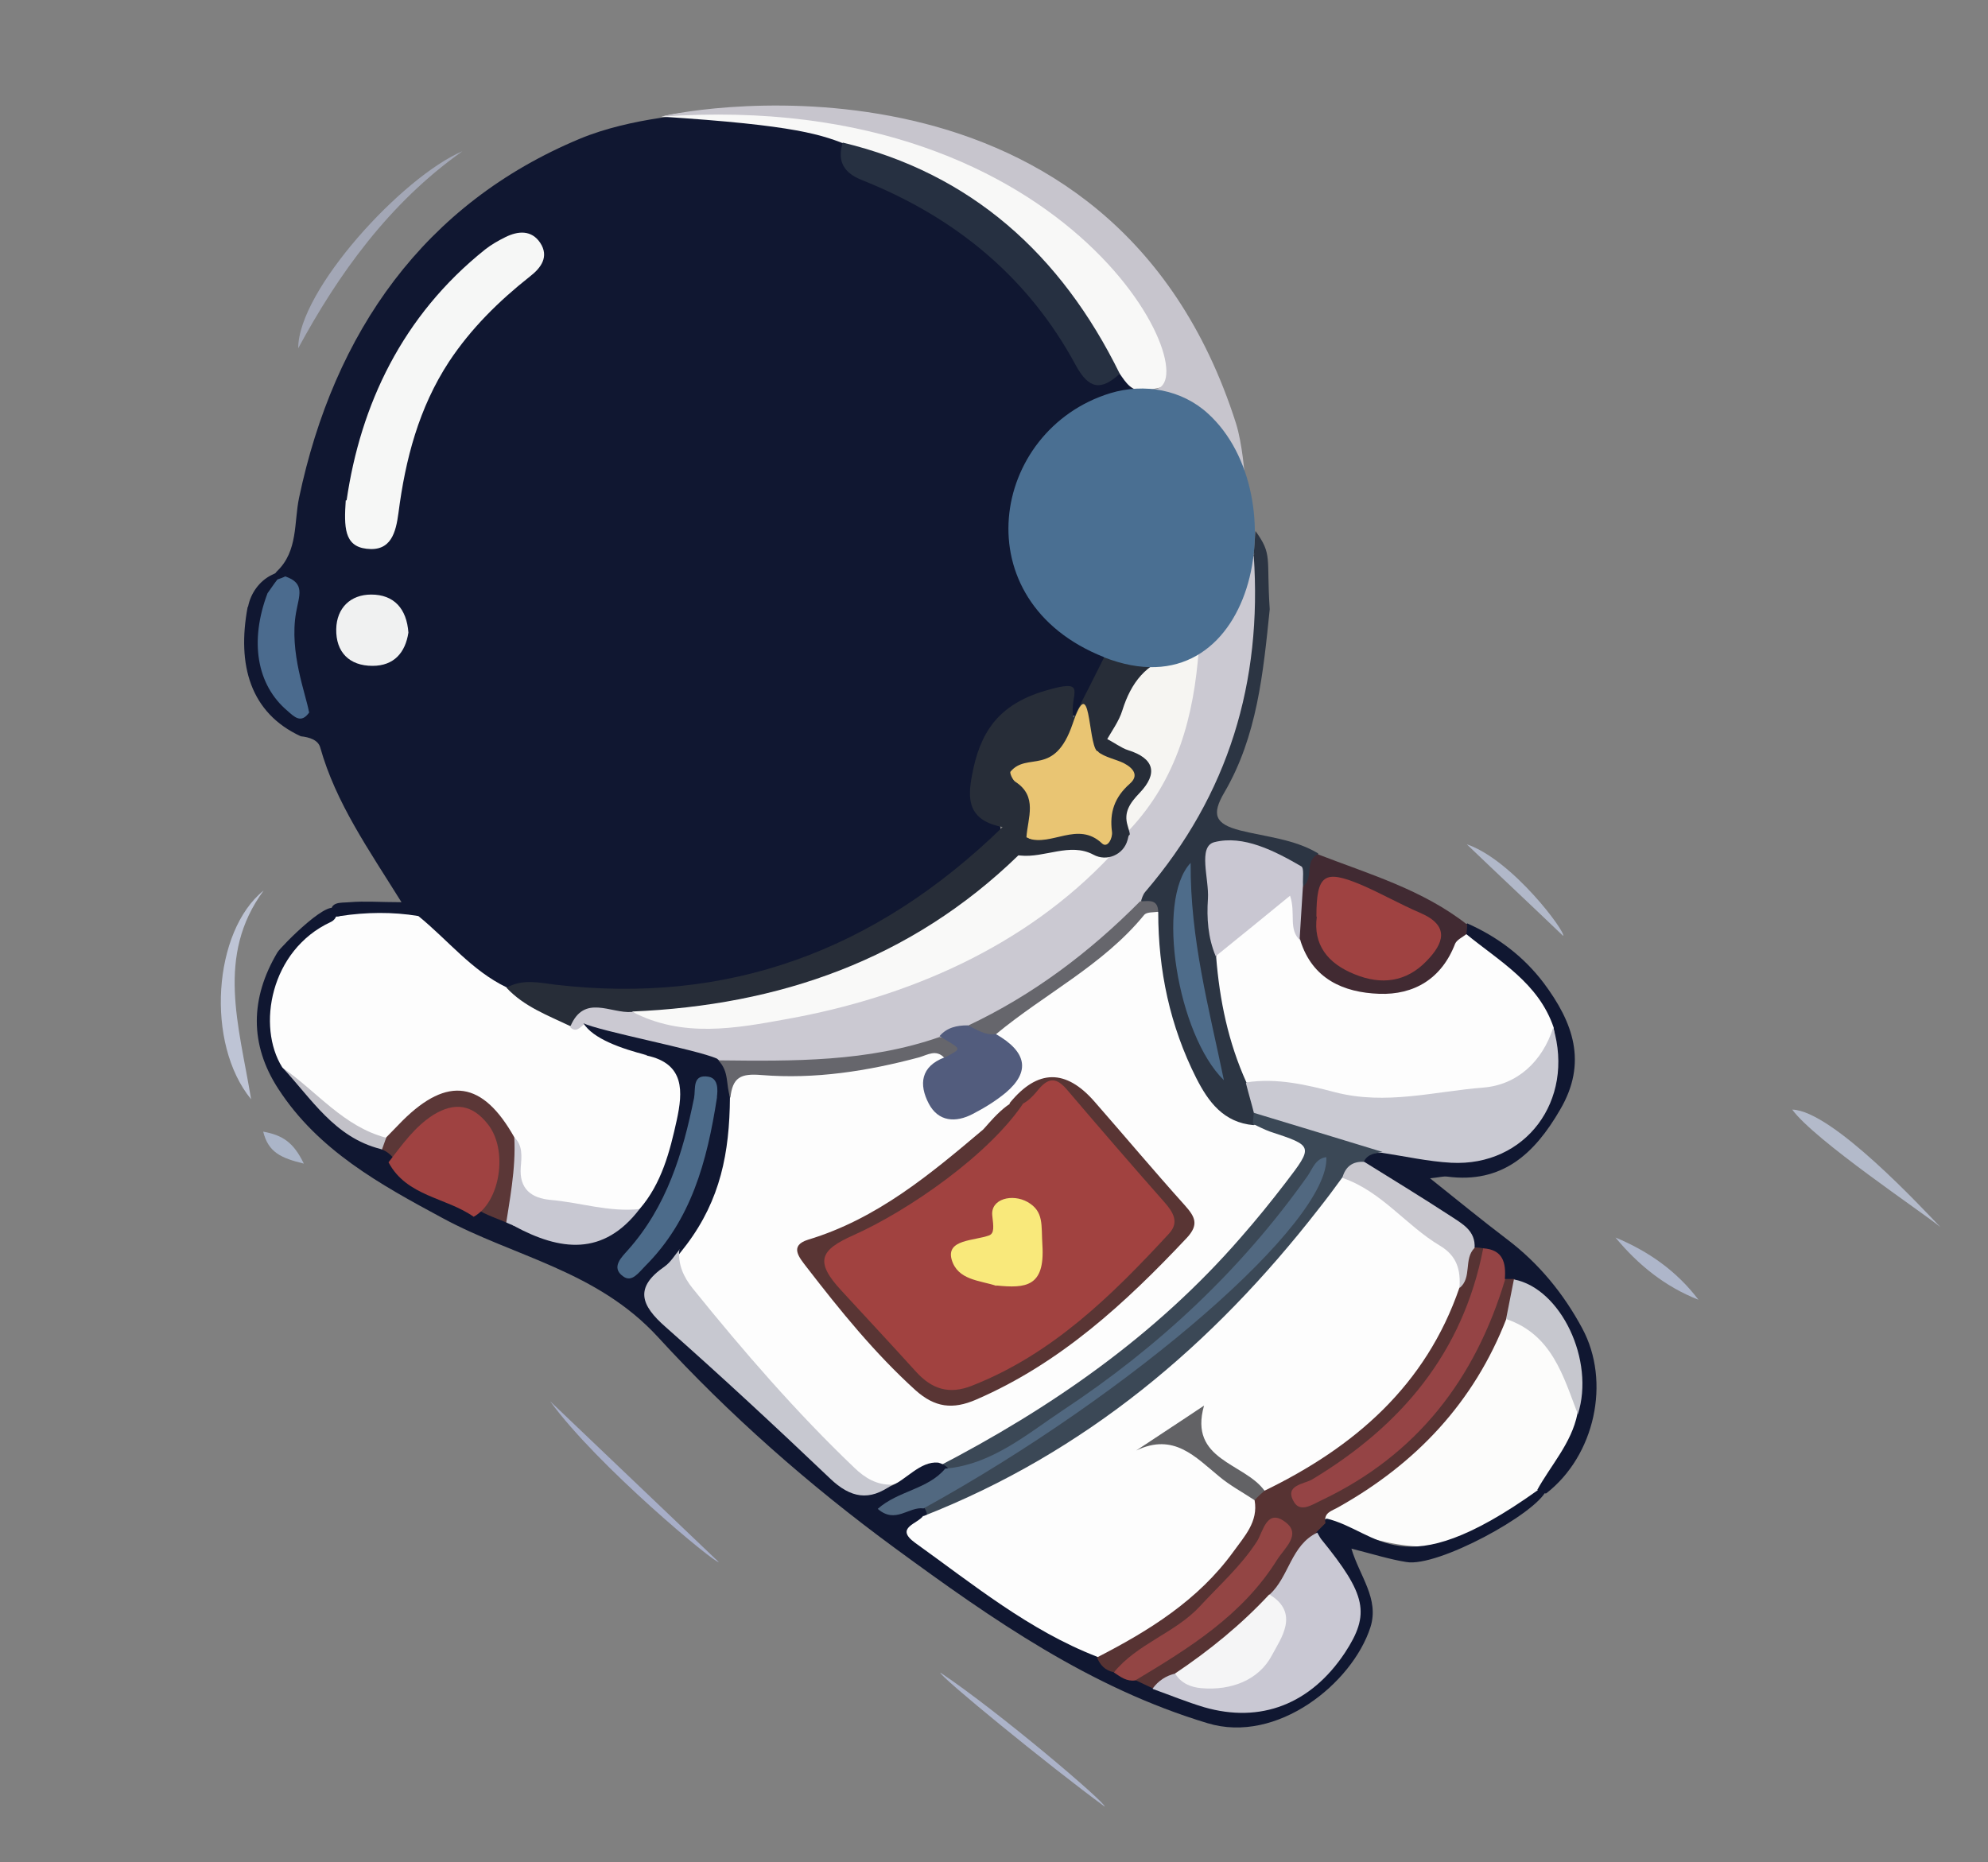 <?xml version="1.0" encoding="UTF-8"?>
<svg id="Layer_1" data-name="Layer 1" xmlns="http://www.w3.org/2000/svg" version="1.1" viewBox="0 0 460 431">
  <rect x="0" y="0" width="460" height="431" fill="#808080" stroke="none"/>
  <defs>
    <style>
      .cls-1 {
        fill: #f0f1f1;
      }

      .cls-1, .cls-2, .cls-3, .cls-4, .cls-5, .cls-6, .cls-7, .cls-8, .cls-9, .cls-10, .cls-11, .cls-12, .cls-13, .cls-14, .cls-15, .cls-16, .cls-17, .cls-18, .cls-19, .cls-20, .cls-21, .cls-22, .cls-23, .cls-24, .cls-25, .cls-26, .cls-27, .cls-28, .cls-29, .cls-30, .cls-31, .cls-32, .cls-33, .cls-34, .cls-35, .cls-36, .cls-37, .cls-38, .cls-39, .cls-40, .cls-41, .cls-42, .cls-43, .cls-44, .cls-45, .cls-46, .cls-47, .cls-48, .cls-49 {
        stroke-width: 0px;
      }

      .cls-2 {
        fill: #3b4856;
      }

      .cls-3 {
        fill: #c8c8d2;
      }

      .cls-4 {
        fill: #f9f9f8;
      }

      .cls-5 {
        fill: #954445;
      }

      .cls-6 {
        fill: #b3baca;
      }

      .cls-7 {
        fill: #fcfcfb;
      }

      .cls-8 {
        fill: #c7c8d0;
      }

      .cls-9 {
        fill: #bec4d5;
      }

      .cls-10 {
        fill: #4e6c8a;
      }

      .cls-11 {
        fill: #a14240;
      }

      .cls-12 {
        fill: #b1b8c9;
      }

      .cls-13 {
        fill: #f8f8f7;
      }

      .cls-14 {
        fill: #cbc9d2;
      }

      .cls-15 {
        fill: #c9c8cf;
      }

      .cls-16 {
        fill: #c9c7d2;
      }

      .cls-17 {
        fill: #a3a7b6;
      }

      .cls-18 {
        fill: #934544;
      }

      .cls-19 {
        fill: #573333;
      }

      .cls-20 {
        fill: #c7c5cd;
      }

      .cls-21 {
        fill: #abb5c8;
      }

      .cls-22 {
        fill: #c9c8d3;
      }

      .cls-23 {
        fill: #5b3737;
      }

      .cls-24 {
        fill: #525c7d;
      }

      .cls-25 {
        fill: #fdfdfd;
      }

      .cls-26 {
        fill: #e9c573;
      }

      .cls-27 {
        fill: #f5f5f6;
      }

      .cls-28 {
        fill: #f9e97b;
      }

      .cls-29 {
        fill: #acb3c9;
      }

      .cls-30 {
        fill: #4c6b8a;
      }

      .cls-31 {
        fill: #412a32;
      }

      .cls-32 {
        fill: #c6c7ce;
      }

      .cls-33 {
        fill: #c9c9d2;
      }

      .cls-34 {
        fill: #2c3543;
      }

      .cls-35 {
        fill: #4a6f92;
      }

      .cls-36 {
        fill: #f6f5f2;
      }

      .cls-37 {
        fill: #4b6b8e;
      }

      .cls-38 {
        fill: #272d38;
      }

      .cls-39 {
        fill: #263041;
      }

      .cls-40 {
        fill: #516880;
      }

      .cls-41 {
        fill: #626265;
      }

      .cls-42 {
        fill: #66666c;
      }

      .cls-43 {
        fill: #9f4241;
      }

      .cls-44 {
        fill: #a7aec8;
      }

      .cls-45 {
        fill: #c2c1c8;
      }

      .cls-46 {
        fill: #101731;
      }

      .cls-47 {
        fill: #f6f7f6;
      }

      .cls-48 {
        fill: #593534;
      }

      .cls-49 {
        fill: #aeb6ca;
      }
    </style>
  </defs>
  <path class="cls-46" d="M77,212.5c-1.5-4.1,2-3.5,3.9-3.7,3.5-.3,7.1,0,12,0-7.6-12.2-15.2-23-18.8-35.8-.5-1.8-2.6-2.4-4.5-2.6-.9-2.2.8-4.6-.5-6.7-1.5-3.6-1.9-7.3-1.9-11.1-.6-5.6,1.8-11.6-1.7-16.9-.7-.4-1.2-.9-1.8-1.5-.3-.8-.2-1.4.4-2,4.9-4.7,3.9-11.3,5.1-17,8.1-38.4,29-68.1,65-83.1,11.8-4.9,27-5.9,30.8-5.9,8.8-.1,26.3,2,33,5,1.9,3.3,11.5,3.6,15,5,20,8,24.3,24.9,35.6,43.4,2.5,4.2,5.1,7.5,10.6,6.3,2.6,1,5,2.1,5.9,5.1-1.2,3.2-4.1,3.1-6.8,3.4-10.7,1.3-18.3,7.1-21.1,17.1-3.1,11.2-1.7,22.1,7.3,30.9,3.6,3.6,9,5,11.6,9.8.6,3.9-1.4,7.1-3.3,10.1-1.5,2.4-3.4,4.5-6.7,2.6-6.4-3.8-10.5.4-13.8,4.7-3.7,4.8-7.6,11.1-3.3,16.7,4.9,6.4,1.9,10.1-2.4,13.7-15.1,12.4-31.5,22.8-50.8,27.5-16.7,4-33.6,5.2-50.6,2.6-2.4-.4-4.8,0-7.3.2-10-1.7-14.7-10.9-22.3-15.9-5.3-2.4-10.7-1.1-16.1-.9-.9,0-1.7-.2-2.4-.8Z"/>
  <path class="cls-13" d="M266.5,90.1h-.9s-.8.3-.8.3c-3,.3-4.3-1.9-5.7-3.9-7.2-5.7-10.7-14.3-17-20.8-11.7-11.9-42.9-29.4-45-31.7-6.8-2.9-13-5-44-7,20-5,78,5,95.2,23.1,10.9,8.6,18,19.8,22.2,32.9,1.8,5.6,1.3,6.1-4,7.1Z"/>
  <path class="cls-34" d="M290.1,128.3c.1-1.8.3-3.6.4-5.4,4,5.5,2.5,6.1,3.3,18.1-1.5,14.7-2.9,29.4-10.5,42.4-3,5.1-2.2,7.3,3.7,8.8,6,1.5,12.5,2,18,5.3.2,3.3.9,6.8-3.7,7.7-5-4.3-11.3-10.1-17.1-6.7-5.4,3.2-2,11.4-1.6,17.5.1,1.8.7,3.5,1,5.3,1.2,9.7,4.1,18.9,6.7,28.3.9,2.8,2.1,5.5,1.4,8.5-.3,1-.9,1.7-1.7,2.3-9,1.7-12.3-5.2-15.4-11.1-6-11.3-8.4-23.8-8.8-36.6-.3-1.9-1.7-3.4-2-5.3-.2-1.9.4-3.7,1.6-5.1,16.9-20.2,21.6-44.6,24.1-69.8.1-1.5-.1-3,.8-4.4Z"/>
  <path class="cls-20" d="M266.5,90.1c14.5.9-16.5-70.1-113.5-63.1,7-2,104.3-19.1,133,71,1.5,4.8,2,12,2,12-5.8-6.6-12.8-17-21.5-19.9Z"/>
  <path class="cls-17" d="M69,80.6c0-13.4,24-39.6,38-45.6-17,12-28.8,28.6-38,45.6Z"/>
  <path class="cls-25" d="M76,212c.6,0,2.2.3,2.7,0,6-.9,12.1-1,18.1,0,6.8,5.5,12.3,12.6,20.4,16.5,5,1.3,9.2,4.4,14,6.2,1.4,2.3,4.3,0,5.8,1.9,4.7,3.2,9.8,5.4,15.2,7,3.6,1.3,6.9,3.2,7,7.5.2,11.4-1.2,22.4-11.1,30.2-7.7,2.1-15.1-.1-22.4-1.7-7.4-1.6-7.3-8-8.1-13.6-6.8-13.1-12.7-14.2-23.6-4.4-1.4,1.2-2.5,2.6-4.4,3-11.3-1.5-18-10-25.5-17.1-4.3-10-4.4-19.5,3.8-27.8,3-2.4,5-5.3,8.1-7.7Z"/>
  <path class="cls-7" d="M344.9,354.4c-13.1,6.7-25.7,2.7-38.2-1.8-2.6-4.1,1-5.5,3.4-6.8,15.2-8.5,26.8-20.3,33.9-36.3,1-2.2,2.4-4.2,4.8-5.2,12.7,2.1,14.9,12.6,17.9,22.5-1.7,7.3-5.1,13.5-11,18.3-3.6,3.1-7.2,6.3-10.8,9.4Z"/>
  <path class="cls-46" d="M355.6,345c3.2-5.9,8-10.9,9.4-17.8.6-12.8-4.6-22.7-15.1-29.9-.8-.3-1.4-.7-2.1-1.2-1.6-2.2-2.8-4.8-5.7-5.8-.7-.4-1.4-.9-2-1.5-4.9-6-11.6-9.5-17.9-13.5-3-1.9-6.6-3.3-7-7.6.8-2,2.5-2.6,4.3-2.9,4.9-.7,9.5,1.2,14.3,1.4,17.3.7,26.5-9.6,24.2-27.2-2.9-6.4-7.2-11.7-12.9-15.9-2.6-1.9-5.7-3.6-6.6-7.1,0-.9.4-1.7,1-2.3,7,3.1,13,7.6,17.7,13.8,6.8,9.1,10.2,18.4,3.8,29.3-5.9,10.2-13.4,17.2-26.2,15.5-.9-.1-1.8.2-3.9.4,6.4,5.1,12,9.7,17.8,14.1,7.4,5.6,13.1,12.6,17.4,20.6,6.7,12.4,2.9,29.5-8.3,38.2-.3.2-1.4-.5-2.1-.8Z"/>
  <path class="cls-31" d="M339.5,213.9c0,.8-.1,1.5-.2,2.3-3.7,10.9-10.2,16.2-19.9,16.2-9.6,0-16.8-5.6-20.4-15.7,0-4.1-1.5-8.6,2.7-11.7,2.2-1.9.2-5.7,3.2-7.3,11.9,4.6,24.3,8.2,34.6,16.3Z"/>
  <path class="cls-9" d="M61,206.1c-11.1,15.1-5.7,31.2-2.9,48.3-10.6-12.9-8.8-38.9,2.9-48.3Z"/>
  <path class="cls-29" d="M255.6,418.1c-13.2-9.7-38.5-30.4-38-31,13.6,9.1,38.5,30.3,38,31Z"/>
  <path class="cls-44" d="M127.3,324.3c13,12.4,26,24.8,39,37.2-.6.6-28.2-22.3-39-37.2Z"/>
  <path class="cls-46" d="M57.4,140.4c.6-3.1,2.6-5.9,5.4-7.3s1.5-.3,2.2,0c1.6,1.6-2.4,7.7-2.8,9.4-2.3,9.7.8,17.2,9.4,22.4,3.4,3.3-1.6,3.5-2,5.5-11.7-5.4-14.8-16.5-12.3-29.9Z"/>
  <path class="cls-12" d="M339.4,195.4c10.6,3.6,23,20.4,22.3,21.2-7.4-7.1-14.9-14.1-22.3-21.2Z"/>
  <path class="cls-6" d="M449,284c-4.1-3.4-29-20-34.3-27.2,9.3.2,30.6,23.4,34.3,27.2Z"/>
  <path class="cls-49" d="M373.8,286.4c7.7,3.2,14.2,7.8,19.2,14.4-7.7-3-14-8.1-19.2-14.4Z"/>
  <path class="cls-21" d="M70.3,269.3c-5.3-1.3-8.2-2.6-9.4-7.4,4.4.8,7,2.4,9.4,7.4Z"/>
  <path class="cls-38" d="M132,237.5c-5.2-2.5-10.7-4.5-14.8-8.9,3.7-2.1,7.4-1.2,11.4-.7,39.7,4.6,73.7-7.6,103.4-36.5-8.2-1.5-8.1-6.7-7.1-11.9,1.8-10,6.1-16.4,16.8-19.6s5.5.9,6.7,6.2c2.9-5.6,5-9.8,7.1-14,5.5,1.4,10.9-2.8,16.4-.4-6.5,6-10.8,13.6-14.9,21.3-.9,1-2,1.6-3.4,1.5-5.9-6.1-8.7,1.3-12.8,2.9-4.7,1.8-2,4.7-1,7.4,1.2,3.4,0,6.6-.8,9.8-.5,1.8-1.3,3.4-2.2,5-16.3,17.7-37.4,27.1-60.1,32.9-10.2,2.6-20.6,4.3-31.2,4.3-4.4,1.5-9.2-3.6-13.5.7Z"/>
  <path class="cls-47" d="M80.2,115.8c3.2-22,12.8-42.7,32.1-58.1,1.4-1.1,3-2,4.6-2.8,3-1.5,6.1-1.7,8.1,1.3,2.1,3.2.2,5.8-2.4,7.8-7.2,5.7-13.6,12-18.7,19.7-7,10.7-10.1,22.6-11.7,35-.6,4.5-1.7,9-7.4,8.3-5.2-.6-5.2-5.1-4.8-11.2Z"/>
  <path class="cls-39" d="M195,33c29.6,7.1,50.5,25.8,64.1,53.5-4.3,3.9-7.1,3.7-10.2-2-10.9-20.2-27.6-34-48.9-42.6-2.5-1-6.9-2.8-5-8.9Z"/>
  <path class="cls-37" d="M71.6,164.8c-1.9,2.8-3.5,1.1-5.1-.3-7.1-6-8.8-16.1-4.6-27.2.8-1.1,1.5-2.2,2.3-3.2.6-.2,1.2-.4,1.8-.7,4.7,1.6,3.2,4.4,2.5,8.4-1.6,9.2,2.3,18.9,3,23Z"/>
  <path class="cls-1" d="M94.5,146.4c-.7,4.6-3.3,7.7-8.3,7.7-5.4,0-8.5-3.2-8.4-8.5.1-4.9,3.3-8,8.1-8,5.3,0,8.2,3.3,8.6,8.8Z"/>
  <path class="cls-14" d="M132,237.5c3.2-7.5,9.3-2.9,14.2-3.3,19.8,3.4,39,0,57.8-6.1,18.7-6,35.5-15.4,49.8-29,3.1-2,4.7-5.1,6.4-8.1,7.3-9.1,11.1-19.7,13.7-30.8.8-3.4.9-7.2,3.5-10,6.6-5.9,10-13.6,12.7-21.7,2,29.3-5.8,55.4-25.1,77.9-.6.7-.8,1.6-1.1,2.5-1.1,6.6-6.7,9.7-11.1,13.5-8.5,7.3-18.2,12.8-28.4,17.3-2.7.9-5.3,2.1-8,3.3-13.2,4.5-26.9,5.5-40.7,5-3.4-.1-6.5-.7-9.5-2.4-5.5,0-10.8-3.5-16.5-1.2-4.9-2.3-10.1-4-14.6-7.3-.9.7-1.8,1.9-3.1.7Z"/>
  <path class="cls-36" d="M277.4,150c-1.1,15.7-5,30.3-16.1,42.1-2.9-1.8-3.7-4.7-1.7-6.9,4.9-5.4,3.4-8.6-2.7-11.2-.7-.3-.9-1.5-1-2.4,1.3-2.4,3-4.6,3.8-7.2,2-6.4,5.5-11,12.2-12.7,1.8-.6,3.6-1.1,5.4-1.7Z"/>
  <path class="cls-25" d="M157.2,289.1c6.6-10.5,10.8-21.9,11.1-34.4,1-3.2.1-8,5.6-7.5,15.1,1.3,29.6-2.6,44.3-4.5,2.8,2.5,0,4.3-.8,6.3-.8,2.1-1.2,4.1.6,5.8,1.7,1.6,3.8,1.4,5.9.7,8.7-2.6,10.7-8.4,5.5-16-.2-2.1,1-3.5,2.7-4.3,11.4-5.9,21.2-13.8,30.1-22.9,1.4-1.4,3.2-4.2,5.8-1.2,0,13.5,2.7,26.3,8.8,38.4,2.8,5.5,6.3,10.3,13.3,10.9,5.2-1.1,10.2-.1,12.7,4.5,2.4,4.4-1.5,8.1-4,11.3-19.5,25.9-43.9,45.9-72.5,60.9-3,1.6-6.3,1.8-9.5,2.7-3.5,1.3-7,2.6-10.5,3.9-4.3,2.2-7.5,0-10.5-2.7-13.5-12.6-25.7-26.4-37-41.1-2.5-3.2-4.3-6.6-1.7-10.7Z"/>
  <path class="cls-25" d="M300.9,217.7c2.8,8.9,10,12,18.2,12.3,8.1.3,14.5-3.5,17.6-11.6.4-.9,1.7-1.5,2.6-2.2,7.7,6.3,16.7,11.3,20.2,21.6,1.4,9-5.2,13.2-11.5,14.9-19.9,5.6-40,5.5-59.6-2.2-4.2-9.3-6.2-19-7-29.1,2-6.5,7.9-9.5,12.8-13.2,4.3-3.3,6.4-1.9,6.1,3.5,0,2-.5,4.2.7,6.1Z"/>
  <path class="cls-33" d="M288.4,250.5c7.1-1.1,14.1.6,20.6,2.3,11.7,3,22.9-.2,34.2-1.1,7.8-.6,13.7-6,16.2-13.9,5,16.9-6.4,32.2-23.6,31.3-5.4-.3-10.7-1.5-16-2.3-10.9.4-20.6-3.3-29.6-9-.6-2.4-1.3-4.7-1.9-7.1Z"/>
  <path class="cls-2" d="M290.3,257.6c9.9,3,19.8,6,29.6,9-1.6.3-3.4.4-4.3,2.2-1.1,2.2-3.1,3.7-4.3,5.8-23.4,32.2-52.1,58.1-88.6,74.9-2.9,1.3-5.7,3.9-9.2,1.3,0-.6,0-1.2,0-1.8-.8-3.6,2.4-3.8,4.3-4.7,34.6-15.9,62.7-39.8,79.9-62.7-9.8,13.9-28.9,31.3-50.4,46.2-6.5,4.5-13.7,7.8-20.4,12-2.6,1.6-5.6,2.7-8.4,0h-.9s-.9-.2-.9-.2c26.5-13.7,50.7-30.5,70.4-53.2,3.6-4.1,7-8.3,10.3-12.6,6.6-8.6,6.5-8.6-3.5-11.9-1.4-.5-2.7-1.2-4-1.8,0-.9.2-1.7.2-2.6Z"/>
  <path class="cls-16" d="M300.9,217.7c-2.9-2.6-1-6.3-2.4-10.4-6,4.9-11.6,9.5-17.2,14-1.8-4.3-2.1-8.8-1.8-13.3.3-4.6-2.4-12.1,1.5-13.1,6.7-1.7,13.9,2,20.1,5.6.7.4.3,2.8.4,4.3-.3,4.3-.5,8.6-.8,12.9Z"/>
  <path class="cls-10" d="M275.5,199.7c-.1,17.7,4.2,33.4,7.7,50.3-10.7-10.4-15.9-41.6-7.7-50.3Z"/>
  <path class="cls-42" d="M268,211c-1.1.2-2.7,0-3.3.8-9.5,11.6-23,18.2-34.3,27.6-3,2.2-5,.9-6.5-2,15.1-7.1,28.2-17,39.9-28.8,1.8,0,4.1-.7,4.2,2.4Z"/>
  <path class="cls-3" d="M148.1,279.8c-8.1,13.6-8.7,13.9-23,8.7-2.8-1-5.5-2.2-8.3-3.4-2.6-7.6-1.6-14.9,2.2-21.9,2,1.9,1.7,4.5,1.5,6.9-.4,5.1,2.5,7.2,6.9,7.6,6.9.6,13.6,2.9,20.7,2.1Z"/>
  <path class="cls-23" d="M119,263.2c.4,7.4-1.1,14.6-2.2,21.9-2.4-1.2-4.8-2.4-7.2-3.5,3-4.5,3.9-9.4,3-14.7-1.2-7.7-6.5-9.8-13-5.4-3.4,2.3-4.9,7.1-9.7,7.5-.6-.6-1.2-1.3-1.9-1.9-1.4-2,.6-2.7,1.4-3.9,1.3-1.3,2.5-2.6,3.8-3.9,10.4-10.3,18.5-9.1,25.8,3.9Z"/>
  <path class="cls-45" d="M89.4,263.2c-.5,1.3-.9,2.6-1.4,3.9-6.4,2.4-8.8-3.6-12.4-6.4-4.4-3.5-8.4-7.8-10.1-13.5,7.9,5.5,14,13.5,23.8,16.1Z"/>
  <g>
    <path class="cls-46" d="M118.7,283.5s-.2,0,0,0h0Z"/>
    <path class="cls-46" d="M307,351.5c-1.5.3-2.5,1.1-3.1,2.5-.1,5,4.1,7.9,6,11.9,1.8,4,3,7.7,1,12-4.8,10.7-17.3,17.7-28.9,15.7-4.8-.8-9.2-2.7-13.8-4.4-1.5-.6-3-1.2-4.6-1.7-1.9-.6-3.7-1.2-5.4-2.2-1.7-1-3.3-2.3-5-3.3-12.2-6.1-22.9-14.4-34.2-21.7-3.7-2.3-5.7-5.2-4.5-9.7-.1-.9-.5-1.6-1.1-2.2-1.3-.6-2.6-.8-3.9-.3,3-3.1,9.4-2.3,9.8-8.4-.6-.6-1.4-1-2.2-1.2-4.2-.4-7.5,4.1-11.1,5.5-5,2.9-9-.7-13.1-4.1-11.1-9.4-22.1-19-32.2-29.5-11.7-12.2-11.3-10-1.8-22.4,7.8-10.4,9.9-21.2,10-34-.2-3.6.1-6.6-3-9-4.7-2.1-27.4-6.4-30.9-8.2,2.2,3.6,8.8,5.9,14.7,7.4,0,0,0,0,0,.1,8.8,1.9,8.3,8.4,6.9,14.9-1.6,7.3-3.5,14.7-8.6,20.6-8.4,11-18.4,9.7-29.1,3.9-.2,0-.3-.2-.4-.2,0,0,0,0-.5-.2-2.6-1.2-5.4-2-7.9-3.6-6.1-4.3-13.9-5.7-19-11.6-.8-1-1.8-1.8-3.1-2.2-10.6-2.7-15.9-11.6-22.7-18.9-5.9-9.4-2.8-27.1,11.2-33.6.9-.4,1.5-1.3,1.4-2.2-.4-4.9-13,8-13.7,9.2-6.3,10.6-6.5,21.3.2,31.6,9.2,14.2,23.5,22.1,38,29.9,16.6,9,35.7,12.1,49.9,27.6,16.4,17.9,34.9,34.2,54.8,48.8,22.5,16.5,45.1,32.3,72.3,40.5,16.1,4.9,33.5-9.2,37.7-22.2,2.1-6.6-2.5-11.8-4.4-18.2,5.1,1.3,8.9,2.5,12.7,3.1,7.2,1.3,30.1-11.2,32.4-16.6s-1.3-.5-2,0c-31.9,22.8-36.7,9.4-49,6.5Z"/>
  </g>
  <path class="cls-25" d="M213.6,350.9c37.5-14.7,67-39.6,91.5-71.1,1.9-2.4,3.7-4.8,5.5-7.3.2-.2.5-.5.7-.5,9.8.4,27.4,16.3,28.5,25.6-7.8,23.9-23.9,39.6-47.1,48.5-6-2.6-11.2-6.6-15-11.5-3.3-4.2-5.4-3.5-7.5-1.6,9,0,13.6,9.2,21.2,13.3,2.3,2.2,1.1,4.5,0,6.6-7.3,14.8-19.7,23.9-34.1,30.8-1.1.5-2.4.2-3.5-.3-15.7-6.1-28.6-16.7-42-26.3-5-3.6.7-4.4,1.9-6.4Z"/>
  <path class="cls-19" d="M253.8,383.6c12.1-6.2,23.5-13.3,31.6-24.5,2.5-3.5,5.8-6.9,4.9-11.9-.3-1.8.3-2.8,2.3-2.2,20.8-10.1,37.3-24.3,45.1-47,2.2-2.7-1.1-7.5,3.5-9.3.7,0,1.4.1,2.1.2,2.9,3.9.8,7.4-.6,11.1-7.3,19.9-21,34.3-38.7,45.2,18.1-8.7,31.6-21.6,38.9-40.8,1.1-3,.7-7.5,5.5-8.4.7,0,1.3,0,2,0,3.1,3.7.9,6.5-1.8,9.1-7.5,19.4-20.9,33.6-38.9,43.7-1.5.9-3.5,1.2-3,3.7-.7.7-1.3,1.3-2,2-3.2,5.2-5.3,11.1-9.7,15.5-6.9,6.5-12.8,14.1-21.6,18.2-2,1.6-4.4,1.9-6.7,2.5-1.4-.6-2.7-1.3-4.1-1.9,1.7-6.1,7.8-7.1,12.1-10.1,10-7.3,15.8-13.3,20.9-24.7-11.1,15-22.2,26.7-37.9,33-2-.4-3.2-1.7-3.9-3.5Z"/>
  <path class="cls-22" d="M266.7,390.8c1.3-1.8,3.1-3,5.3-3.5,2.1,0,4.1.6,6.2.8,11.2.9,16.7-5.8,15.6-19.1,4.5-4.1,4.9-11.4,11-14.3.3.5.6,1.1.9,1.5,10.5,12.9,11.4,17.3,5.5,26.3-7.9,11.9-19.5,16.4-32.6,12.6-4-1.2-7.9-2.8-11.8-4.2Z"/>
  <path class="cls-8" d="M157.2,289.1c-.4,3.5,1,6.5,3.1,9.1,11.7,14.5,23.9,28.6,37.4,41.5,2.5,2.4,5.2,4,8.7,3.9-5.2,3.9-9.6,3.1-14.3-1.4-12.5-11.9-25.2-23.7-38.1-35.1-5.7-5-7.3-9.1-.2-14,1.4-1,2.4-2.7,3.5-4Z"/>
  <path class="cls-40" d="M218.6,339.9c10.8-.9,18.9-7.9,27.3-13.5,22.1-14.6,41.3-32.5,56.7-54.3,1.1-1.6,1.8-4,4.3-4.3.8,15-44.6,54.5-93.2,81.3-3.4-.5-6.5,3.7-10.6.1,4.7-4.2,11.6-4.5,15.6-9.3Z"/>
  <path class="cls-43" d="M89.9,269c3.1-4,6-8.2,10.4-11,4.9-3,9-2.4,12.6,2.2,4.7,5.9,2.9,18-3.3,21.4-6.4-4.5-15.5-4.7-19.7-12.6Z"/>
  <path class="cls-18" d="M257.7,387.1c5.4-6.7,14.1-9.1,19.9-15.3,4.5-4.9,9.5-9.3,13.2-15,1.5-2.3,2.3-8,6.8-4.4,3.5,2.8-.4,5.9-2.1,8.6-8,12.8-20.3,20.4-32.8,27.9-2,.3-3.4-.8-4.9-1.8Z"/>
  <path class="cls-30" d="M165.9,254c-2.3,14.9-6,28.4-16.6,39-1.5,1.5-3.1,3.9-5.1,2.4-3-2.1-.2-4.6,1.1-6.1,9-10.1,12.7-22.4,15.3-35.2.4-2.1-.5-5.6,3.4-4.9,2.8.5,1.8,4.7,1.9,4.7Z"/>
  <path class="cls-42" d="M218.5,244.8c-1.9-2-3.8-.7-5.8-.1-12,3.2-24.1,5.1-36.5,4.1-4.8-.4-6.7.5-7.2,5.3-1.1-3-.2-6.1-2.8-8.7,17.3.2,34.6.4,51.2-5.4,2,.6,5.2-.6,5.3,2.8,0,2.2-1.6,3.6-4.1,2.2Z"/>
  <path class="cls-32" d="M348.5,305.2c.6-3,1.2-6.1,1.8-9.1,10.9,2.1,18.8,18.8,14.8,31.2-3.4-8.9-6-18.4-16.5-22Z"/>
  <path class="cls-5" d="M348.3,296c-6.9,23.1-20.4,40.7-42.5,51.2-2.3,1.1-4.9,2.9-6.4.4-2.3-3.9,2.3-4.1,4.2-5.2,20.6-12.4,34.9-29.3,39.6-53.5,4.6.3,5.3,3.4,5,7.1Z"/>
  <path class="cls-15" d="M341.2,288.8c-2.6,2.6-.5,6.9-3.5,9.3.3-4.1-.5-7.4-4.5-9.8-7.9-4.7-13.5-12.6-22.6-15.7.7-2.6,2.4-3.9,5.1-3.7,6.6,4.1,13.3,8.2,19.9,12.5,2.7,1.8,5.9,3.4,5.6,7.5Z"/>
  <path class="cls-43" d="M304.6,212.2c0-9.8,1.8-11,10.2-7.5,4.7,2,9.2,4.6,13.9,6.6,6.9,3,5.3,7.1,1.4,11.1-4.7,4.9-10.5,5.6-16.6,3.1-6.3-2.5-9.7-6.9-8.8-13.4Z"/>
  <path class="cls-4" d="M257,198c-19.9,21.2-47,32.8-74.7,37.8-12,2.2-24.4,4.5-36.1-1.7,34.1-1.4,64.6-12,89.5-36.2,10.4-5.4,15.1-6.9,21.3,0Z"/>
  <path class="cls-26" d="M237.5,193.8c.3-4.5,2.7-9.5-2.6-12.9-.6-.4-1.3-2-1.1-2.3,3.9-4.7,10.2,1.3,14.4-11.1s3.5,4.1,5.6,6.3c2.3.9,4.8.5,7,1.5,2.9,1.4,4.3,3.8,1.9,6.5-2.8,3.1-4.6,6.1-3.7,10.4.3,1.8-1.2,4.7-2.5,4.1-6.1-2.9-13,1-18.9-2.5Z"/>
  <path class="cls-38" d="M237.4,194.1c0-.1.2-.2.4-.1,5.5,2,11.6-4.1,17.2,1.2,1.3,1.2,2.5-1.3,2.3-2.7-.6-4.5.6-8,4.1-11.1,2.2-1.9.9-3.6-1.4-4.8-1.6-.8-4.5-1.4-5.9-2.6,1.3-1.9.7-1.1,2-3,1.3.6,3.5,2.2,4.9,2.6,6.1,1.9,7,5.4,2.7,9.9-2.3,2.4-3.7,4.5-2.8,7.5s.4,1.8.2,2.6-.1.5-.2.8c-.9,3.4-4.8,5.1-7.9,3.4-5.4-2.9-11.3.8-16.9.2s-.3-.2-.2-.4c.5-1.2,1.1-2.3,1.6-3.5Z"/>
  <path class="cls-24" d="M218.5,244.8c3.7-1.9,3.7-2,1.7-3.3-.9-.6-1.9-1.1-2.8-1.7,1.7-2,4-2.5,6.5-2.5,2.1.9,4,2.4,6.5,2,7.2,4.1,8.1,8.7,2.3,13.6-2.3,1.9-4.9,3.5-7.6,4.9-4,2.1-8,1.8-10.2-2.4-2.3-4.4-1.9-8.6,3.7-10.7Z"/>
  <path class="cls-11" d="M230,260.9c1.3-1.6,2.5-3.2,3.8-4.7,10.8-9,10.8-8.9,20.1,2.1,5.5,6.5,11,12.9,16.8,19.1,3.3,3.5,3.8,6.8.5,10.3-12.5,13.3-26,25.2-42.7,33.3-7.5,3.6-13.2,2.4-18.7-3.3-6.6-6.7-12.5-13.9-18.5-21.2-4.1-5-3-7.7,2.7-10.2,13.7-6,25.5-14.9,36.1-25.4Z"/>
  <path class="cls-48" d="M237,255c-7.9,12.1-26.8,25.2-39.6,30.9-7.6,3.4-9,6-2.7,12.8,5.7,6.2,11.5,12.4,17.2,18.7,3.7,4.1,7.7,5.4,13,3.3,18.6-7.3,32.4-20.9,45.6-35.2,2.4-2.6,1-4.9-1-7.2-7.6-8.6-15.1-17.3-22.6-26.1-2.3-2.7-4.1-3-6.5-.2-1.7,2.1-3.6,4.2-6.7,4.1,0-.3-.2-.7,0-.9q9.6-11.7,19.6-.2c7,8,13.8,16.1,20.9,24,2.3,2.6,3.3,4.4.4,7.5-14.2,15.1-29.3,29-48.7,37.4-5.5,2.4-9.6,1.8-14-2.1-9.5-8.6-17.5-18.5-25.3-28.6-1.6-2.1-4.1-4.9.4-6.3,15.9-4.8,28.2-15.1,40.5-25.5.6-.5,6.7-8.5,9.7-6.5Z"/>
  <path class="cls-41" d="M292.6,345c-.8.7-1.6,1.4-2.3,2.2-2.7-1.8-5.7-3.4-8.2-5.5-5.5-4.5-10.5-10.2-19.2-6,5.1-3.4,10.2-6.7,15.7-10.4-3.6,12.7,9.3,13.2,14,19.7Z"/>
  <path class="cls-27" d="M293.7,369c7.2,4.3,2.6,10.3.6,14.1-3,5.7-9.4,8.2-16.3,7.6-2.4-.2-4.7-1.1-6.1-3.4,7.9-5.3,15.3-11.3,21.8-18.3Z"/>
  <path class="cls-28" d="M230.6,297.6c-3.9-1.3-9-1.3-10.4-6.1-1.3-4.7,5.2-4.3,8.7-5.6,1.2-.5,1-2,.7-4.6-.4-3.9,4.7-5.1,8.2-3.1,3.8,2.2,3.1,5.3,3.4,10,.6,9.6-3.8,10-10.7,9.3Z"/>
  <path class="cls-35" d="M255.5,152.1c-33-13-26.3-52.6,1.4-61.1,7.9-2.4,16.6-.8,22.6,4.7,21,19.1,10.8,70.1-24.1,56.4Z"/>
</svg>